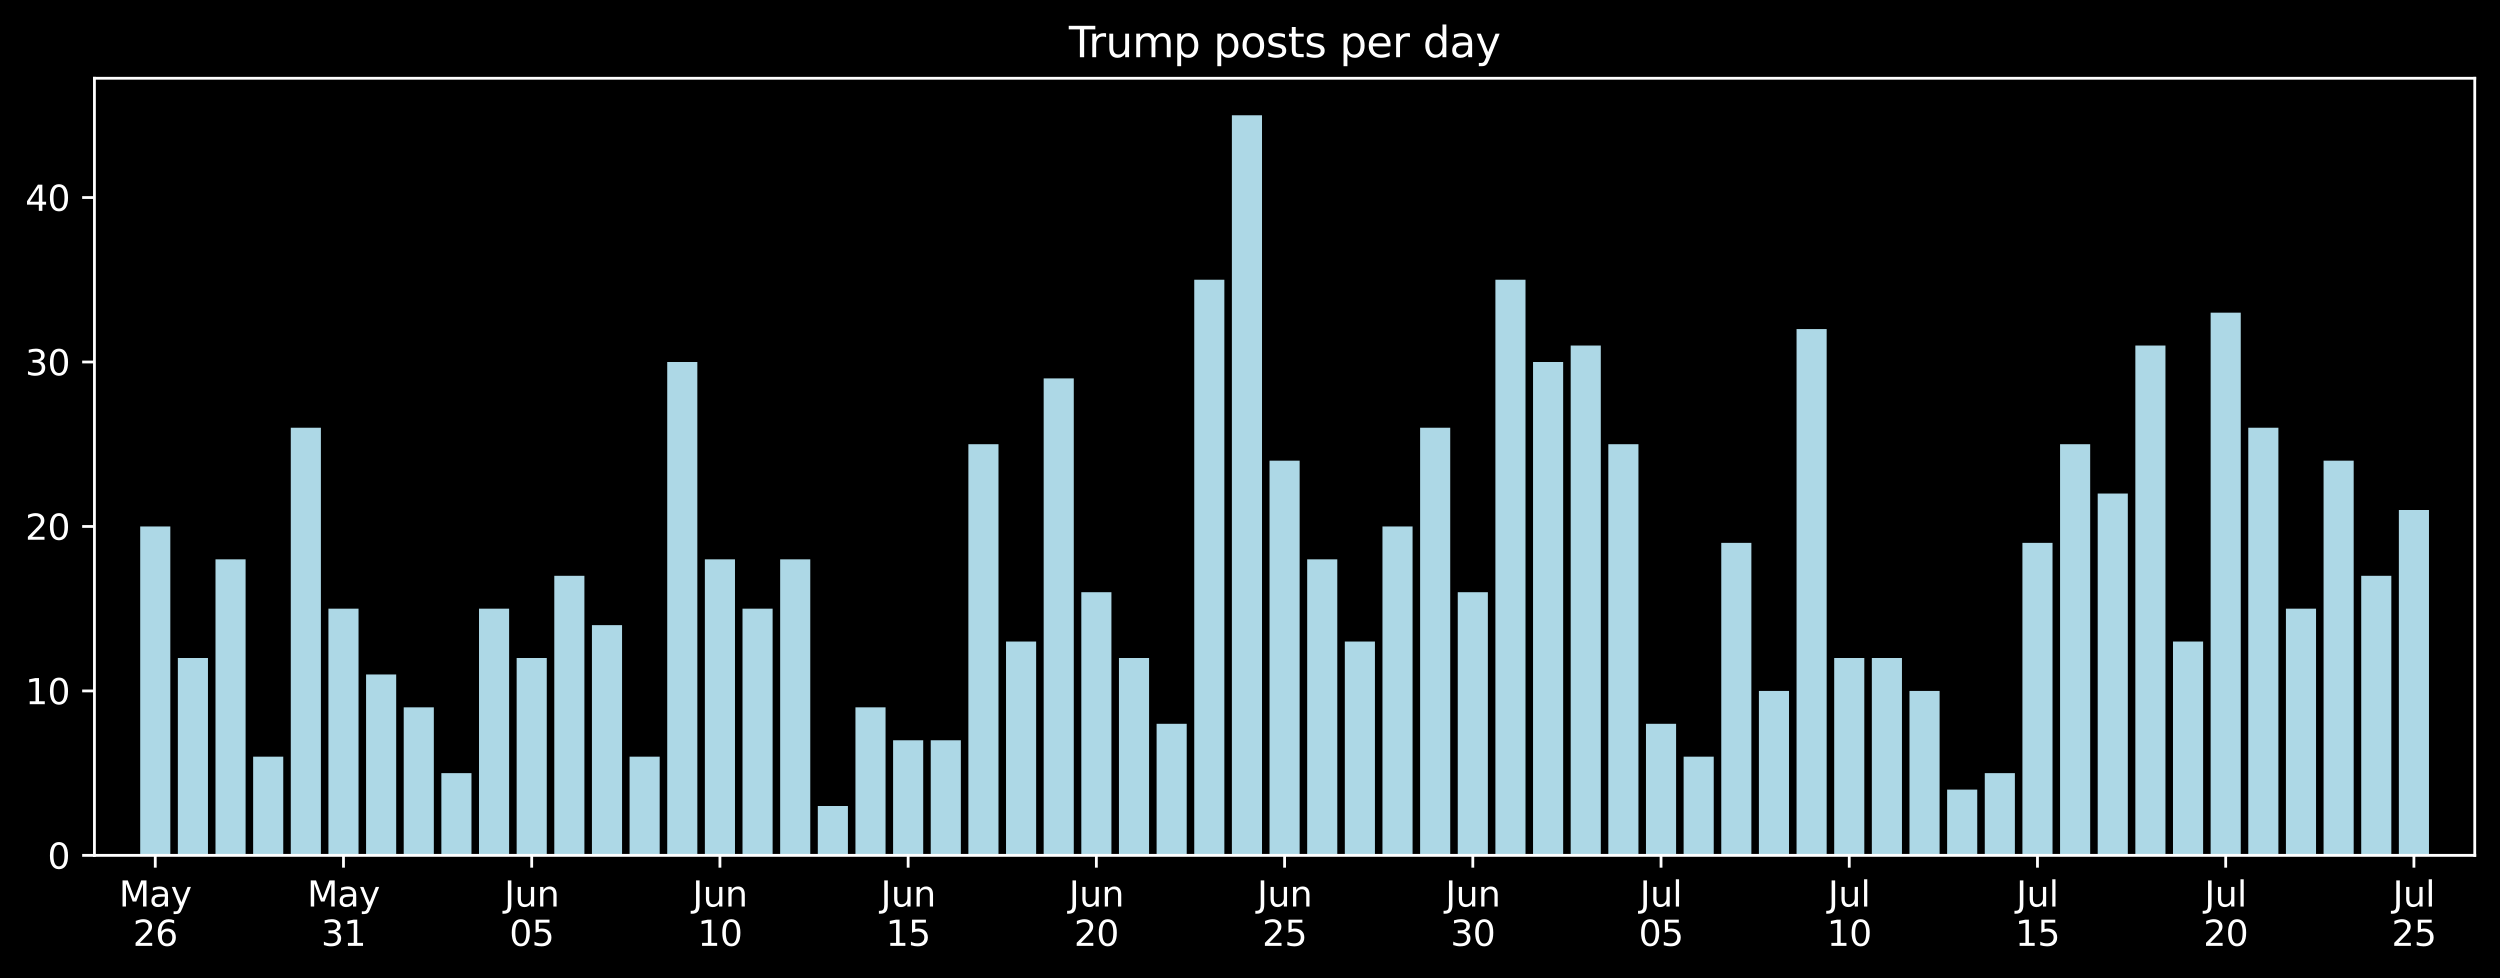 <?xml version="1.0" encoding="utf-8" standalone="no"?>
<!DOCTYPE svg PUBLIC "-//W3C//DTD SVG 1.1//EN"
  "http://www.w3.org/Graphics/SVG/1.1/DTD/svg11.dtd">
<svg xmlns:xlink="http://www.w3.org/1999/xlink" width="712.835pt" height="278.97pt" viewBox="0 0 712.835 278.97" xmlns="http://www.w3.org/2000/svg" version="1.1">
 <title/>
 <defs>
  <style type="text/css">*{stroke-linejoin: round; stroke-linecap: butt}</style>
 </defs>
 <g id="figure_1">
  <g id="patch_1">
   <path d="M 0 278.97 
L 712.835 278.97 
L 712.835 0 
L 0 0 
z
"/>
  </g>
  <g id="axes_1">
   <g id="patch_2">
    <path d="M 26.925 243.894 
L 705.635 243.894 
L 705.635 22.318 
L 26.925 22.318 
z
"/>
   </g>
   <g id="patch_3">
    <path d="M 39.977 243.894 
L 48.564 243.894 
L 48.564 150.105 
L 39.977 150.105 
z
" clip-path="url(#pd28eab8a4c)" style="fill: #add8e6"/>
   </g>
   <g id="patch_4">
    <path d="M 50.711 243.894 
L 59.298 243.894 
L 59.298 187.621 
L 50.711 187.621 
z
" clip-path="url(#pd28eab8a4c)" style="fill: #add8e6"/>
   </g>
   <g id="patch_5">
    <path d="M 61.444 243.894 
L 70.031 243.894 
L 70.031 159.484 
L 61.444 159.484 
z
" clip-path="url(#pd28eab8a4c)" style="fill: #add8e6"/>
   </g>
   <g id="patch_6">
    <path d="M 72.178 243.894 
L 80.765 243.894 
L 80.765 215.757 
L 72.178 215.757 
z
" clip-path="url(#pd28eab8a4c)" style="fill: #add8e6"/>
   </g>
   <g id="patch_7">
    <path d="M 82.912 243.894 
L 91.499 243.894 
L 91.499 121.969 
L 82.912 121.969 
z
" clip-path="url(#pd28eab8a4c)" style="fill: #add8e6"/>
   </g>
   <g id="patch_8">
    <path d="M 93.645 243.894 
L 102.232 243.894 
L 102.232 173.553 
L 93.645 173.553 
z
" clip-path="url(#pd28eab8a4c)" style="fill: #add8e6"/>
   </g>
   <g id="patch_9">
    <path d="M 104.379 243.894 
L 112.966 243.894 
L 112.966 192.31 
L 104.379 192.31 
z
" clip-path="url(#pd28eab8a4c)" style="fill: #add8e6"/>
   </g>
   <g id="patch_10">
    <path d="M 115.113 243.894 
L 123.7 243.894 
L 123.7 201.689 
L 115.113 201.689 
z
" clip-path="url(#pd28eab8a4c)" style="fill: #add8e6"/>
   </g>
   <g id="patch_11">
    <path d="M 125.846 243.894 
L 134.433 243.894 
L 134.433 220.447 
L 125.846 220.447 
z
" clip-path="url(#pd28eab8a4c)" style="fill: #add8e6"/>
   </g>
   <g id="patch_12">
    <path d="M 136.58 243.894 
L 145.167 243.894 
L 145.167 173.553 
L 136.58 173.553 
z
" clip-path="url(#pd28eab8a4c)" style="fill: #add8e6"/>
   </g>
   <g id="patch_13">
    <path d="M 147.314 243.894 
L 155.901 243.894 
L 155.901 187.621 
L 147.314 187.621 
z
" clip-path="url(#pd28eab8a4c)" style="fill: #add8e6"/>
   </g>
   <g id="patch_14">
    <path d="M 158.047 243.894 
L 166.634 243.894 
L 166.634 164.174 
L 158.047 164.174 
z
" clip-path="url(#pd28eab8a4c)" style="fill: #add8e6"/>
   </g>
   <g id="patch_15">
    <path d="M 168.781 243.894 
L 177.368 243.894 
L 177.368 178.242 
L 168.781 178.242 
z
" clip-path="url(#pd28eab8a4c)" style="fill: #add8e6"/>
   </g>
   <g id="patch_16">
    <path d="M 179.515 243.894 
L 188.101 243.894 
L 188.101 215.757 
L 179.515 215.757 
z
" clip-path="url(#pd28eab8a4c)" style="fill: #add8e6"/>
   </g>
   <g id="patch_17">
    <path d="M 190.248 243.894 
L 198.835 243.894 
L 198.835 103.211 
L 190.248 103.211 
z
" clip-path="url(#pd28eab8a4c)" style="fill: #add8e6"/>
   </g>
   <g id="patch_18">
    <path d="M 200.982 243.894 
L 209.569 243.894 
L 209.569 159.484 
L 200.982 159.484 
z
" clip-path="url(#pd28eab8a4c)" style="fill: #add8e6"/>
   </g>
   <g id="patch_19">
    <path d="M 211.715 243.894 
L 220.302 243.894 
L 220.302 173.553 
L 211.715 173.553 
z
" clip-path="url(#pd28eab8a4c)" style="fill: #add8e6"/>
   </g>
   <g id="patch_20">
    <path d="M 222.449 243.894 
L 231.036 243.894 
L 231.036 159.484 
L 222.449 159.484 
z
" clip-path="url(#pd28eab8a4c)" style="fill: #add8e6"/>
   </g>
   <g id="patch_21">
    <path d="M 233.183 243.894 
L 241.77 243.894 
L 241.77 229.826 
L 233.183 229.826 
z
" clip-path="url(#pd28eab8a4c)" style="fill: #add8e6"/>
   </g>
   <g id="patch_22">
    <path d="M 243.916 243.894 
L 252.503 243.894 
L 252.503 201.689 
L 243.916 201.689 
z
" clip-path="url(#pd28eab8a4c)" style="fill: #add8e6"/>
   </g>
   <g id="patch_23">
    <path d="M 254.65 243.894 
L 263.237 243.894 
L 263.237 211.068 
L 254.65 211.068 
z
" clip-path="url(#pd28eab8a4c)" style="fill: #add8e6"/>
   </g>
   <g id="patch_24">
    <path d="M 265.384 243.894 
L 273.971 243.894 
L 273.971 211.068 
L 265.384 211.068 
z
" clip-path="url(#pd28eab8a4c)" style="fill: #add8e6"/>
   </g>
   <g id="patch_25">
    <path d="M 276.117 243.894 
L 284.704 243.894 
L 284.704 126.658 
L 276.117 126.658 
z
" clip-path="url(#pd28eab8a4c)" style="fill: #add8e6"/>
   </g>
   <g id="patch_26">
    <path d="M 286.851 243.894 
L 295.438 243.894 
L 295.438 182.931 
L 286.851 182.931 
z
" clip-path="url(#pd28eab8a4c)" style="fill: #add8e6"/>
   </g>
   <g id="patch_27">
    <path d="M 297.585 243.894 
L 306.172 243.894 
L 306.172 107.9 
L 297.585 107.9 
z
" clip-path="url(#pd28eab8a4c)" style="fill: #add8e6"/>
   </g>
   <g id="patch_28">
    <path d="M 308.318 243.894 
L 316.905 243.894 
L 316.905 168.863 
L 308.318 168.863 
z
" clip-path="url(#pd28eab8a4c)" style="fill: #add8e6"/>
   </g>
   <g id="patch_29">
    <path d="M 319.052 243.894 
L 327.639 243.894 
L 327.639 187.621 
L 319.052 187.621 
z
" clip-path="url(#pd28eab8a4c)" style="fill: #add8e6"/>
   </g>
   <g id="patch_30">
    <path d="M 329.786 243.894 
L 338.373 243.894 
L 338.373 206.379 
L 329.786 206.379 
z
" clip-path="url(#pd28eab8a4c)" style="fill: #add8e6"/>
   </g>
   <g id="patch_31">
    <path d="M 340.519 243.894 
L 349.106 243.894 
L 349.106 79.764 
L 340.519 79.764 
z
" clip-path="url(#pd28eab8a4c)" style="fill: #add8e6"/>
   </g>
   <g id="patch_32">
    <path d="M 351.253 243.894 
L 359.84 243.894 
L 359.84 32.869 
L 351.253 32.869 
z
" clip-path="url(#pd28eab8a4c)" style="fill: #add8e6"/>
   </g>
   <g id="patch_33">
    <path d="M 361.987 243.894 
L 370.573 243.894 
L 370.573 131.348 
L 361.987 131.348 
z
" clip-path="url(#pd28eab8a4c)" style="fill: #add8e6"/>
   </g>
   <g id="patch_34">
    <path d="M 372.72 243.894 
L 381.307 243.894 
L 381.307 159.484 
L 372.72 159.484 
z
" clip-path="url(#pd28eab8a4c)" style="fill: #add8e6"/>
   </g>
   <g id="patch_35">
    <path d="M 383.454 243.894 
L 392.041 243.894 
L 392.041 182.931 
L 383.454 182.931 
z
" clip-path="url(#pd28eab8a4c)" style="fill: #add8e6"/>
   </g>
   <g id="patch_36">
    <path d="M 394.187 243.894 
L 402.774 243.894 
L 402.774 150.105 
L 394.187 150.105 
z
" clip-path="url(#pd28eab8a4c)" style="fill: #add8e6"/>
   </g>
   <g id="patch_37">
    <path d="M 404.921 243.894 
L 413.508 243.894 
L 413.508 121.969 
L 404.921 121.969 
z
" clip-path="url(#pd28eab8a4c)" style="fill: #add8e6"/>
   </g>
   <g id="patch_38">
    <path d="M 415.655 243.894 
L 424.242 243.894 
L 424.242 168.863 
L 415.655 168.863 
z
" clip-path="url(#pd28eab8a4c)" style="fill: #add8e6"/>
   </g>
   <g id="patch_39">
    <path d="M 426.388 243.894 
L 434.975 243.894 
L 434.975 79.764 
L 426.388 79.764 
z
" clip-path="url(#pd28eab8a4c)" style="fill: #add8e6"/>
   </g>
   <g id="patch_40">
    <path d="M 437.122 243.894 
L 445.709 243.894 
L 445.709 103.211 
L 437.122 103.211 
z
" clip-path="url(#pd28eab8a4c)" style="fill: #add8e6"/>
   </g>
   <g id="patch_41">
    <path d="M 447.856 243.894 
L 456.443 243.894 
L 456.443 98.522 
L 447.856 98.522 
z
" clip-path="url(#pd28eab8a4c)" style="fill: #add8e6"/>
   </g>
   <g id="patch_42">
    <path d="M 458.589 243.894 
L 467.176 243.894 
L 467.176 126.658 
L 458.589 126.658 
z
" clip-path="url(#pd28eab8a4c)" style="fill: #add8e6"/>
   </g>
   <g id="patch_43">
    <path d="M 469.323 243.894 
L 477.91 243.894 
L 477.91 206.379 
L 469.323 206.379 
z
" clip-path="url(#pd28eab8a4c)" style="fill: #add8e6"/>
   </g>
   <g id="patch_44">
    <path d="M 480.057 243.894 
L 488.644 243.894 
L 488.644 215.757 
L 480.057 215.757 
z
" clip-path="url(#pd28eab8a4c)" style="fill: #add8e6"/>
   </g>
   <g id="patch_45">
    <path d="M 490.79 243.894 
L 499.377 243.894 
L 499.377 154.795 
L 490.79 154.795 
z
" clip-path="url(#pd28eab8a4c)" style="fill: #add8e6"/>
   </g>
   <g id="patch_46">
    <path d="M 501.524 243.894 
L 510.111 243.894 
L 510.111 197 
L 501.524 197 
z
" clip-path="url(#pd28eab8a4c)" style="fill: #add8e6"/>
   </g>
   <g id="patch_47">
    <path d="M 512.258 243.894 
L 520.845 243.894 
L 520.845 93.832 
L 512.258 93.832 
z
" clip-path="url(#pd28eab8a4c)" style="fill: #add8e6"/>
   </g>
   <g id="patch_48">
    <path d="M 522.991 243.894 
L 531.578 243.894 
L 531.578 187.621 
L 522.991 187.621 
z
" clip-path="url(#pd28eab8a4c)" style="fill: #add8e6"/>
   </g>
   <g id="patch_49">
    <path d="M 533.725 243.894 
L 542.312 243.894 
L 542.312 187.621 
L 533.725 187.621 
z
" clip-path="url(#pd28eab8a4c)" style="fill: #add8e6"/>
   </g>
   <g id="patch_50">
    <path d="M 544.459 243.894 
L 553.045 243.894 
L 553.045 197 
L 544.459 197 
z
" clip-path="url(#pd28eab8a4c)" style="fill: #add8e6"/>
   </g>
   <g id="patch_51">
    <path d="M 555.192 243.894 
L 563.779 243.894 
L 563.779 225.136 
L 555.192 225.136 
z
" clip-path="url(#pd28eab8a4c)" style="fill: #add8e6"/>
   </g>
   <g id="patch_52">
    <path d="M 565.926 243.894 
L 574.513 243.894 
L 574.513 220.447 
L 565.926 220.447 
z
" clip-path="url(#pd28eab8a4c)" style="fill: #add8e6"/>
   </g>
   <g id="patch_53">
    <path d="M 576.659 243.894 
L 585.246 243.894 
L 585.246 154.795 
L 576.659 154.795 
z
" clip-path="url(#pd28eab8a4c)" style="fill: #add8e6"/>
   </g>
   <g id="patch_54">
    <path d="M 587.393 243.894 
L 595.98 243.894 
L 595.98 126.658 
L 587.393 126.658 
z
" clip-path="url(#pd28eab8a4c)" style="fill: #add8e6"/>
   </g>
   <g id="patch_55">
    <path d="M 598.127 243.894 
L 606.714 243.894 
L 606.714 140.726 
L 598.127 140.726 
z
" clip-path="url(#pd28eab8a4c)" style="fill: #add8e6"/>
   </g>
   <g id="patch_56">
    <path d="M 608.86 243.894 
L 617.447 243.894 
L 617.447 98.522 
L 608.86 98.522 
z
" clip-path="url(#pd28eab8a4c)" style="fill: #add8e6"/>
   </g>
   <g id="patch_57">
    <path d="M 619.594 243.894 
L 628.181 243.894 
L 628.181 182.931 
L 619.594 182.931 
z
" clip-path="url(#pd28eab8a4c)" style="fill: #add8e6"/>
   </g>
   <g id="patch_58">
    <path d="M 630.328 243.894 
L 638.915 243.894 
L 638.915 89.143 
L 630.328 89.143 
z
" clip-path="url(#pd28eab8a4c)" style="fill: #add8e6"/>
   </g>
   <g id="patch_59">
    <path d="M 641.061 243.894 
L 649.648 243.894 
L 649.648 121.969 
L 641.061 121.969 
z
" clip-path="url(#pd28eab8a4c)" style="fill: #add8e6"/>
   </g>
   <g id="patch_60">
    <path d="M 651.795 243.894 
L 660.382 243.894 
L 660.382 173.553 
L 651.795 173.553 
z
" clip-path="url(#pd28eab8a4c)" style="fill: #add8e6"/>
   </g>
   <g id="patch_61">
    <path d="M 662.529 243.894 
L 671.116 243.894 
L 671.116 131.348 
L 662.529 131.348 
z
" clip-path="url(#pd28eab8a4c)" style="fill: #add8e6"/>
   </g>
   <g id="patch_62">
    <path d="M 673.262 243.894 
L 681.849 243.894 
L 681.849 164.174 
L 673.262 164.174 
z
" clip-path="url(#pd28eab8a4c)" style="fill: #add8e6"/>
   </g>
   <g id="patch_63">
    <path d="M 683.996 243.894 
L 692.583 243.894 
L 692.583 145.416 
L 683.996 145.416 
z
" clip-path="url(#pd28eab8a4c)" style="fill: #add8e6"/>
   </g>
   <g id="matplotlib.axis_1">
    <g id="xtick_1">
     <g id="line2d_1">
      <defs>
       <path id="mbf0fb9a19e" d="M 0 0 
L 0 3.5 
" style="stroke: #ffffff; stroke-width: 0.8"/>
      </defs>
      <g>
       <use xlink:href="#mbf0fb9a19e" x="44.271" y="243.894" style="fill: #ffffff; stroke: #ffffff; stroke-width: 0.8"/>
      </g>
     </g>
     <g id="text_1">
      <!-- May -->
      <g style="fill: #ffffff" transform="translate(33.933 258.493) scale(0.1 -0.1)">
       <defs>
        <path id="DejaVuSans-4d" d="M 628 4666 
L 1569 4666 
L 2759 1491 
L 3956 4666 
L 4897 4666 
L 4897 0 
L 4281 0 
L 4281 4097 
L 3078 897 
L 2444 897 
L 1241 4097 
L 1241 0 
L 628 0 
L 628 4666 
z
" transform="scale(0.016)"/>
        <path id="DejaVuSans-61" d="M 2194 1759 
Q 1497 1759 1228 1600 
Q 959 1441 959 1056 
Q 959 750 1161 570 
Q 1363 391 1709 391 
Q 2188 391 2477 730 
Q 2766 1069 2766 1631 
L 2766 1759 
L 2194 1759 
z
M 3341 1997 
L 3341 0 
L 2766 0 
L 2766 531 
Q 2569 213 2275 61 
Q 1981 -91 1556 -91 
Q 1019 -91 701 211 
Q 384 513 384 1019 
Q 384 1609 779 1909 
Q 1175 2209 1959 2209 
L 2766 2209 
L 2766 2266 
Q 2766 2663 2505 2880 
Q 2244 3097 1772 3097 
Q 1472 3097 1187 3025 
Q 903 2953 641 2809 
L 641 3341 
Q 956 3463 1253 3523 
Q 1550 3584 1831 3584 
Q 2591 3584 2966 3190 
Q 3341 2797 3341 1997 
z
" transform="scale(0.016)"/>
        <path id="DejaVuSans-79" d="M 2059 -325 
Q 1816 -950 1584 -1140 
Q 1353 -1331 966 -1331 
L 506 -1331 
L 506 -850 
L 844 -850 
Q 1081 -850 1212 -737 
Q 1344 -625 1503 -206 
L 1606 56 
L 191 3500 
L 800 3500 
L 1894 763 
L 2988 3500 
L 3597 3500 
L 2059 -325 
z
" transform="scale(0.016)"/>
       </defs>
       <use xlink:href="#DejaVuSans-4d"/>
       <use xlink:href="#DejaVuSans-61" x="86.279"/>
       <use xlink:href="#DejaVuSans-79" x="147.559"/>
      </g>
      <!-- 26 -->
      <g style="fill: #ffffff" transform="translate(37.908 269.69) scale(0.1 -0.1)">
       <defs>
        <path id="DejaVuSans-32" d="M 1228 531 
L 3431 531 
L 3431 0 
L 469 0 
L 469 531 
Q 828 903 1448 1529 
Q 2069 2156 2228 2338 
Q 2531 2678 2651 2914 
Q 2772 3150 2772 3378 
Q 2772 3750 2511 3984 
Q 2250 4219 1831 4219 
Q 1534 4219 1204 4116 
Q 875 4013 500 3803 
L 500 4441 
Q 881 4594 1212 4672 
Q 1544 4750 1819 4750 
Q 2544 4750 2975 4387 
Q 3406 4025 3406 3419 
Q 3406 3131 3298 2873 
Q 3191 2616 2906 2266 
Q 2828 2175 2409 1742 
Q 1991 1309 1228 531 
z
" transform="scale(0.016)"/>
        <path id="DejaVuSans-36" d="M 2113 2584 
Q 1688 2584 1439 2293 
Q 1191 2003 1191 1497 
Q 1191 994 1439 701 
Q 1688 409 2113 409 
Q 2538 409 2786 701 
Q 3034 994 3034 1497 
Q 3034 2003 2786 2293 
Q 2538 2584 2113 2584 
z
M 3366 4563 
L 3366 3988 
Q 3128 4100 2886 4159 
Q 2644 4219 2406 4219 
Q 1781 4219 1451 3797 
Q 1122 3375 1075 2522 
Q 1259 2794 1537 2939 
Q 1816 3084 2150 3084 
Q 2853 3084 3261 2657 
Q 3669 2231 3669 1497 
Q 3669 778 3244 343 
Q 2819 -91 2113 -91 
Q 1303 -91 875 529 
Q 447 1150 447 2328 
Q 447 3434 972 4092 
Q 1497 4750 2381 4750 
Q 2619 4750 2861 4703 
Q 3103 4656 3366 4563 
z
" transform="scale(0.016)"/>
       </defs>
       <use xlink:href="#DejaVuSans-32"/>
       <use xlink:href="#DejaVuSans-36" x="63.623"/>
      </g>
     </g>
    </g>
    <g id="xtick_2">
     <g id="line2d_2">
      <g>
       <use xlink:href="#mbf0fb9a19e" x="97.939" y="243.894" style="fill: #ffffff; stroke: #ffffff; stroke-width: 0.8"/>
      </g>
     </g>
     <g id="text_2">
      <!-- May -->
      <g style="fill: #ffffff" transform="translate(87.601 258.493) scale(0.1 -0.1)">
       <use xlink:href="#DejaVuSans-4d"/>
       <use xlink:href="#DejaVuSans-61" x="86.279"/>
       <use xlink:href="#DejaVuSans-79" x="147.559"/>
      </g>
      <!-- 31 -->
      <g style="fill: #ffffff" transform="translate(91.576 269.69) scale(0.1 -0.1)">
       <defs>
        <path id="DejaVuSans-33" d="M 2597 2516 
Q 3050 2419 3304 2112 
Q 3559 1806 3559 1356 
Q 3559 666 3084 287 
Q 2609 -91 1734 -91 
Q 1441 -91 1130 -33 
Q 819 25 488 141 
L 488 750 
Q 750 597 1062 519 
Q 1375 441 1716 441 
Q 2309 441 2620 675 
Q 2931 909 2931 1356 
Q 2931 1769 2642 2001 
Q 2353 2234 1838 2234 
L 1294 2234 
L 1294 2753 
L 1863 2753 
Q 2328 2753 2575 2939 
Q 2822 3125 2822 3475 
Q 2822 3834 2567 4026 
Q 2313 4219 1838 4219 
Q 1578 4219 1281 4162 
Q 984 4106 628 3988 
L 628 4550 
Q 988 4650 1302 4700 
Q 1616 4750 1894 4750 
Q 2613 4750 3031 4423 
Q 3450 4097 3450 3541 
Q 3450 3153 3228 2886 
Q 3006 2619 2597 2516 
z
" transform="scale(0.016)"/>
        <path id="DejaVuSans-31" d="M 794 531 
L 1825 531 
L 1825 4091 
L 703 3866 
L 703 4441 
L 1819 4666 
L 2450 4666 
L 2450 531 
L 3481 531 
L 3481 0 
L 794 0 
L 794 531 
z
" transform="scale(0.016)"/>
       </defs>
       <use xlink:href="#DejaVuSans-33"/>
       <use xlink:href="#DejaVuSans-31" x="63.623"/>
      </g>
     </g>
    </g>
    <g id="xtick_3">
     <g id="line2d_3">
      <g>
       <use xlink:href="#mbf0fb9a19e" x="151.607" y="243.894" style="fill: #ffffff; stroke: #ffffff; stroke-width: 0.8"/>
      </g>
     </g>
     <g id="text_3">
      <!-- Jun -->
      <g style="fill: #ffffff" transform="translate(143.795 258.493) scale(0.1 -0.1)">
       <defs>
        <path id="DejaVuSans-4a" d="M 628 4666 
L 1259 4666 
L 1259 325 
Q 1259 -519 939 -900 
Q 619 -1281 -91 -1281 
L -331 -1281 
L -331 -750 
L -134 -750 
Q 284 -750 456 -515 
Q 628 -281 628 325 
L 628 4666 
z
" transform="scale(0.016)"/>
        <path id="DejaVuSans-75" d="M 544 1381 
L 544 3500 
L 1119 3500 
L 1119 1403 
Q 1119 906 1312 657 
Q 1506 409 1894 409 
Q 2359 409 2629 706 
Q 2900 1003 2900 1516 
L 2900 3500 
L 3475 3500 
L 3475 0 
L 2900 0 
L 2900 538 
Q 2691 219 2414 64 
Q 2138 -91 1772 -91 
Q 1169 -91 856 284 
Q 544 659 544 1381 
z
M 1991 3584 
L 1991 3584 
z
" transform="scale(0.016)"/>
        <path id="DejaVuSans-6e" d="M 3513 2113 
L 3513 0 
L 2938 0 
L 2938 2094 
Q 2938 2591 2744 2837 
Q 2550 3084 2163 3084 
Q 1697 3084 1428 2787 
Q 1159 2491 1159 1978 
L 1159 0 
L 581 0 
L 581 3500 
L 1159 3500 
L 1159 2956 
Q 1366 3272 1645 3428 
Q 1925 3584 2291 3584 
Q 2894 3584 3203 3211 
Q 3513 2838 3513 2113 
z
" transform="scale(0.016)"/>
       </defs>
       <use xlink:href="#DejaVuSans-4a"/>
       <use xlink:href="#DejaVuSans-75" x="29.492"/>
       <use xlink:href="#DejaVuSans-6e" x="92.871"/>
      </g>
      <!-- 05 -->
      <g style="fill: #ffffff" transform="translate(145.245 269.69) scale(0.1 -0.1)">
       <defs>
        <path id="DejaVuSans-30" d="M 2034 4250 
Q 1547 4250 1301 3770 
Q 1056 3291 1056 2328 
Q 1056 1369 1301 889 
Q 1547 409 2034 409 
Q 2525 409 2770 889 
Q 3016 1369 3016 2328 
Q 3016 3291 2770 3770 
Q 2525 4250 2034 4250 
z
M 2034 4750 
Q 2819 4750 3233 4129 
Q 3647 3509 3647 2328 
Q 3647 1150 3233 529 
Q 2819 -91 2034 -91 
Q 1250 -91 836 529 
Q 422 1150 422 2328 
Q 422 3509 836 4129 
Q 1250 4750 2034 4750 
z
" transform="scale(0.016)"/>
        <path id="DejaVuSans-35" d="M 691 4666 
L 3169 4666 
L 3169 4134 
L 1269 4134 
L 1269 2991 
Q 1406 3038 1543 3061 
Q 1681 3084 1819 3084 
Q 2600 3084 3056 2656 
Q 3513 2228 3513 1497 
Q 3513 744 3044 326 
Q 2575 -91 1722 -91 
Q 1428 -91 1123 -41 
Q 819 9 494 109 
L 494 744 
Q 775 591 1075 516 
Q 1375 441 1709 441 
Q 2250 441 2565 725 
Q 2881 1009 2881 1497 
Q 2881 1984 2565 2268 
Q 2250 2553 1709 2553 
Q 1456 2553 1204 2497 
Q 953 2441 691 2322 
L 691 4666 
z
" transform="scale(0.016)"/>
       </defs>
       <use xlink:href="#DejaVuSans-30"/>
       <use xlink:href="#DejaVuSans-35" x="63.623"/>
      </g>
     </g>
    </g>
    <g id="xtick_4">
     <g id="line2d_4">
      <g>
       <use xlink:href="#mbf0fb9a19e" x="205.275" y="243.894" style="fill: #ffffff; stroke: #ffffff; stroke-width: 0.8"/>
      </g>
     </g>
     <g id="text_4">
      <!-- Jun -->
      <g style="fill: #ffffff" transform="translate(197.463 258.493) scale(0.1 -0.1)">
       <use xlink:href="#DejaVuSans-4a"/>
       <use xlink:href="#DejaVuSans-75" x="29.492"/>
       <use xlink:href="#DejaVuSans-6e" x="92.871"/>
      </g>
      <!-- 10 -->
      <g style="fill: #ffffff" transform="translate(198.913 269.69) scale(0.1 -0.1)">
       <use xlink:href="#DejaVuSans-31"/>
       <use xlink:href="#DejaVuSans-30" x="63.623"/>
      </g>
     </g>
    </g>
    <g id="xtick_5">
     <g id="line2d_5">
      <g>
       <use xlink:href="#mbf0fb9a19e" x="258.944" y="243.894" style="fill: #ffffff; stroke: #ffffff; stroke-width: 0.8"/>
      </g>
     </g>
     <g id="text_5">
      <!-- Jun -->
      <g style="fill: #ffffff" transform="translate(251.131 258.493) scale(0.1 -0.1)">
       <use xlink:href="#DejaVuSans-4a"/>
       <use xlink:href="#DejaVuSans-75" x="29.492"/>
       <use xlink:href="#DejaVuSans-6e" x="92.871"/>
      </g>
      <!-- 15 -->
      <g style="fill: #ffffff" transform="translate(252.581 269.69) scale(0.1 -0.1)">
       <use xlink:href="#DejaVuSans-31"/>
       <use xlink:href="#DejaVuSans-35" x="63.623"/>
      </g>
     </g>
    </g>
    <g id="xtick_6">
     <g id="line2d_6">
      <g>
       <use xlink:href="#mbf0fb9a19e" x="312.612" y="243.894" style="fill: #ffffff; stroke: #ffffff; stroke-width: 0.8"/>
      </g>
     </g>
     <g id="text_6">
      <!-- Jun -->
      <g style="fill: #ffffff" transform="translate(304.799 258.493) scale(0.1 -0.1)">
       <use xlink:href="#DejaVuSans-4a"/>
       <use xlink:href="#DejaVuSans-75" x="29.492"/>
       <use xlink:href="#DejaVuSans-6e" x="92.871"/>
      </g>
      <!-- 20 -->
      <g style="fill: #ffffff" transform="translate(306.249 269.69) scale(0.1 -0.1)">
       <use xlink:href="#DejaVuSans-32"/>
       <use xlink:href="#DejaVuSans-30" x="63.623"/>
      </g>
     </g>
    </g>
    <g id="xtick_7">
     <g id="line2d_7">
      <g>
       <use xlink:href="#mbf0fb9a19e" x="366.28" y="243.894" style="fill: #ffffff; stroke: #ffffff; stroke-width: 0.8"/>
      </g>
     </g>
     <g id="text_7">
      <!-- Jun -->
      <g style="fill: #ffffff" transform="translate(358.467 258.493) scale(0.1 -0.1)">
       <use xlink:href="#DejaVuSans-4a"/>
       <use xlink:href="#DejaVuSans-75" x="29.492"/>
       <use xlink:href="#DejaVuSans-6e" x="92.871"/>
      </g>
      <!-- 25 -->
      <g style="fill: #ffffff" transform="translate(359.918 269.69) scale(0.1 -0.1)">
       <use xlink:href="#DejaVuSans-32"/>
       <use xlink:href="#DejaVuSans-35" x="63.623"/>
      </g>
     </g>
    </g>
    <g id="xtick_8">
     <g id="line2d_8">
      <g>
       <use xlink:href="#mbf0fb9a19e" x="419.948" y="243.894" style="fill: #ffffff; stroke: #ffffff; stroke-width: 0.8"/>
      </g>
     </g>
     <g id="text_8">
      <!-- Jun -->
      <g style="fill: #ffffff" transform="translate(412.136 258.493) scale(0.1 -0.1)">
       <use xlink:href="#DejaVuSans-4a"/>
       <use xlink:href="#DejaVuSans-75" x="29.492"/>
       <use xlink:href="#DejaVuSans-6e" x="92.871"/>
      </g>
      <!-- 30 -->
      <g style="fill: #ffffff" transform="translate(413.586 269.69) scale(0.1 -0.1)">
       <use xlink:href="#DejaVuSans-33"/>
       <use xlink:href="#DejaVuSans-30" x="63.623"/>
      </g>
     </g>
    </g>
    <g id="xtick_9">
     <g id="line2d_9">
      <g>
       <use xlink:href="#mbf0fb9a19e" x="473.616" y="243.894" style="fill: #ffffff; stroke: #ffffff; stroke-width: 0.8"/>
      </g>
     </g>
     <g id="text_9">
      <!-- Jul -->
      <g style="fill: #ffffff" transform="translate(467.584 258.493) scale(0.1 -0.1)">
       <defs>
        <path id="DejaVuSans-6c" d="M 603 4863 
L 1178 4863 
L 1178 0 
L 603 0 
L 603 4863 
z
" transform="scale(0.016)"/>
       </defs>
       <use xlink:href="#DejaVuSans-4a"/>
       <use xlink:href="#DejaVuSans-75" x="29.492"/>
       <use xlink:href="#DejaVuSans-6c" x="92.871"/>
      </g>
      <!-- 05 -->
      <g style="fill: #ffffff" transform="translate(467.254 269.69) scale(0.1 -0.1)">
       <use xlink:href="#DejaVuSans-30"/>
       <use xlink:href="#DejaVuSans-35" x="63.623"/>
      </g>
     </g>
    </g>
    <g id="xtick_10">
     <g id="line2d_10">
      <g>
       <use xlink:href="#mbf0fb9a19e" x="527.285" y="243.894" style="fill: #ffffff; stroke: #ffffff; stroke-width: 0.8"/>
      </g>
     </g>
     <g id="text_10">
      <!-- Jul -->
      <g style="fill: #ffffff" transform="translate(521.252 258.493) scale(0.1 -0.1)">
       <use xlink:href="#DejaVuSans-4a"/>
       <use xlink:href="#DejaVuSans-75" x="29.492"/>
       <use xlink:href="#DejaVuSans-6c" x="92.871"/>
      </g>
      <!-- 10 -->
      <g style="fill: #ffffff" transform="translate(520.922 269.69) scale(0.1 -0.1)">
       <use xlink:href="#DejaVuSans-31"/>
       <use xlink:href="#DejaVuSans-30" x="63.623"/>
      </g>
     </g>
    </g>
    <g id="xtick_11">
     <g id="line2d_11">
      <g>
       <use xlink:href="#mbf0fb9a19e" x="580.953" y="243.894" style="fill: #ffffff; stroke: #ffffff; stroke-width: 0.8"/>
      </g>
     </g>
     <g id="text_11">
      <!-- Jul -->
      <g style="fill: #ffffff" transform="translate(574.92 258.493) scale(0.1 -0.1)">
       <use xlink:href="#DejaVuSans-4a"/>
       <use xlink:href="#DejaVuSans-75" x="29.492"/>
       <use xlink:href="#DejaVuSans-6c" x="92.871"/>
      </g>
      <!-- 15 -->
      <g style="fill: #ffffff" transform="translate(574.59 269.69) scale(0.1 -0.1)">
       <use xlink:href="#DejaVuSans-31"/>
       <use xlink:href="#DejaVuSans-35" x="63.623"/>
      </g>
     </g>
    </g>
    <g id="xtick_12">
     <g id="line2d_12">
      <g>
       <use xlink:href="#mbf0fb9a19e" x="634.621" y="243.894" style="fill: #ffffff; stroke: #ffffff; stroke-width: 0.8"/>
      </g>
     </g>
     <g id="text_12">
      <!-- Jul -->
      <g style="fill: #ffffff" transform="translate(628.588 258.493) scale(0.1 -0.1)">
       <use xlink:href="#DejaVuSans-4a"/>
       <use xlink:href="#DejaVuSans-75" x="29.492"/>
       <use xlink:href="#DejaVuSans-6c" x="92.871"/>
      </g>
      <!-- 20 -->
      <g style="fill: #ffffff" transform="translate(628.259 269.69) scale(0.1 -0.1)">
       <use xlink:href="#DejaVuSans-32"/>
       <use xlink:href="#DejaVuSans-30" x="63.623"/>
      </g>
     </g>
    </g>
    <g id="xtick_13">
     <g id="line2d_13">
      <g>
       <use xlink:href="#mbf0fb9a19e" x="688.289" y="243.894" style="fill: #ffffff; stroke: #ffffff; stroke-width: 0.8"/>
      </g>
     </g>
     <g id="text_13">
      <!-- Jul -->
      <g style="fill: #ffffff" transform="translate(682.257 258.493) scale(0.1 -0.1)">
       <use xlink:href="#DejaVuSans-4a"/>
       <use xlink:href="#DejaVuSans-75" x="29.492"/>
       <use xlink:href="#DejaVuSans-6c" x="92.871"/>
      </g>
      <!-- 25 -->
      <g style="fill: #ffffff" transform="translate(681.927 269.69) scale(0.1 -0.1)">
       <use xlink:href="#DejaVuSans-32"/>
       <use xlink:href="#DejaVuSans-35" x="63.623"/>
      </g>
     </g>
    </g>
   </g>
   <g id="matplotlib.axis_2">
    <g id="ytick_1">
     <g id="line2d_14">
      <defs>
       <path id="mf939ff65be" d="M 0 0 
L -3.5 0 
" style="stroke: #ffffff; stroke-width: 0.8"/>
      </defs>
      <g>
       <use xlink:href="#mf939ff65be" x="26.925" y="243.894" style="fill: #ffffff; stroke: #ffffff; stroke-width: 0.8"/>
      </g>
     </g>
     <g id="text_14">
      <!-- 0 -->
      <g style="fill: #ffffff" transform="translate(13.562 247.693) scale(0.1 -0.1)">
       <use xlink:href="#DejaVuSans-30"/>
      </g>
     </g>
    </g>
    <g id="ytick_2">
     <g id="line2d_15">
      <g>
       <use xlink:href="#mf939ff65be" x="26.925" y="197" style="fill: #ffffff; stroke: #ffffff; stroke-width: 0.8"/>
      </g>
     </g>
     <g id="text_15">
      <!-- 10 -->
      <g style="fill: #ffffff" transform="translate(7.2 200.799) scale(0.1 -0.1)">
       <use xlink:href="#DejaVuSans-31"/>
       <use xlink:href="#DejaVuSans-30" x="63.623"/>
      </g>
     </g>
    </g>
    <g id="ytick_3">
     <g id="line2d_16">
      <g>
       <use xlink:href="#mf939ff65be" x="26.925" y="150.105" style="fill: #ffffff; stroke: #ffffff; stroke-width: 0.8"/>
      </g>
     </g>
     <g id="text_16">
      <!-- 20 -->
      <g style="fill: #ffffff" transform="translate(7.2 153.905) scale(0.1 -0.1)">
       <use xlink:href="#DejaVuSans-32"/>
       <use xlink:href="#DejaVuSans-30" x="63.623"/>
      </g>
     </g>
    </g>
    <g id="ytick_4">
     <g id="line2d_17">
      <g>
       <use xlink:href="#mf939ff65be" x="26.925" y="103.211" style="fill: #ffffff; stroke: #ffffff; stroke-width: 0.8"/>
      </g>
     </g>
     <g id="text_17">
      <!-- 30 -->
      <g style="fill: #ffffff" transform="translate(7.2 107.01) scale(0.1 -0.1)">
       <use xlink:href="#DejaVuSans-33"/>
       <use xlink:href="#DejaVuSans-30" x="63.623"/>
      </g>
     </g>
    </g>
    <g id="ytick_5">
     <g id="line2d_18">
      <g>
       <use xlink:href="#mf939ff65be" x="26.925" y="56.317" style="fill: #ffffff; stroke: #ffffff; stroke-width: 0.8"/>
      </g>
     </g>
     <g id="text_18">
      <!-- 40 -->
      <g style="fill: #ffffff" transform="translate(7.2 60.116) scale(0.1 -0.1)">
       <defs>
        <path id="DejaVuSans-34" d="M 2419 4116 
L 825 1625 
L 2419 1625 
L 2419 4116 
z
M 2253 4666 
L 3047 4666 
L 3047 1625 
L 3713 1625 
L 3713 1100 
L 3047 1100 
L 3047 0 
L 2419 0 
L 2419 1100 
L 313 1100 
L 313 1709 
L 2253 4666 
z
" transform="scale(0.016)"/>
       </defs>
       <use xlink:href="#DejaVuSans-34"/>
       <use xlink:href="#DejaVuSans-30" x="63.623"/>
      </g>
     </g>
    </g>
   </g>
   <g id="patch_64">
    <path d="M 26.925 243.894 
L 26.925 22.318 
" style="fill: none; stroke: #ffffff; stroke-width: 0.8; stroke-linejoin: miter; stroke-linecap: square"/>
   </g>
   <g id="patch_65">
    <path d="M 705.635 243.894 
L 705.635 22.318 
" style="fill: none; stroke: #ffffff; stroke-width: 0.8; stroke-linejoin: miter; stroke-linecap: square"/>
   </g>
   <g id="patch_66">
    <path d="M 26.925 243.894 
L 705.635 243.894 
" style="fill: none; stroke: #ffffff; stroke-width: 0.8; stroke-linejoin: miter; stroke-linecap: square"/>
   </g>
   <g id="patch_67">
    <path d="M 26.925 22.318 
L 705.635 22.318 
" style="fill: none; stroke: #ffffff; stroke-width: 0.8; stroke-linejoin: miter; stroke-linecap: square"/>
   </g>
   <g id="text_19">
    <!-- Trump posts per day -->
    <g style="fill: #ffffff" transform="translate(304.769 16.318) scale(0.12 -0.12)">
     <defs>
      <path id="DejaVuSans-54" d="M -19 4666 
L 3928 4666 
L 3928 4134 
L 2272 4134 
L 2272 0 
L 1638 0 
L 1638 4134 
L -19 4134 
L -19 4666 
z
" transform="scale(0.016)"/>
      <path id="DejaVuSans-72" d="M 2631 2963 
Q 2534 3019 2420 3045 
Q 2306 3072 2169 3072 
Q 1681 3072 1420 2755 
Q 1159 2438 1159 1844 
L 1159 0 
L 581 0 
L 581 3500 
L 1159 3500 
L 1159 2956 
Q 1341 3275 1631 3429 
Q 1922 3584 2338 3584 
Q 2397 3584 2469 3576 
Q 2541 3569 2628 3553 
L 2631 2963 
z
" transform="scale(0.016)"/>
      <path id="DejaVuSans-6d" d="M 3328 2828 
Q 3544 3216 3844 3400 
Q 4144 3584 4550 3584 
Q 5097 3584 5394 3201 
Q 5691 2819 5691 2113 
L 5691 0 
L 5113 0 
L 5113 2094 
Q 5113 2597 4934 2840 
Q 4756 3084 4391 3084 
Q 3944 3084 3684 2787 
Q 3425 2491 3425 1978 
L 3425 0 
L 2847 0 
L 2847 2094 
Q 2847 2600 2669 2842 
Q 2491 3084 2119 3084 
Q 1678 3084 1418 2786 
Q 1159 2488 1159 1978 
L 1159 0 
L 581 0 
L 581 3500 
L 1159 3500 
L 1159 2956 
Q 1356 3278 1631 3431 
Q 1906 3584 2284 3584 
Q 2666 3584 2933 3390 
Q 3200 3197 3328 2828 
z
" transform="scale(0.016)"/>
      <path id="DejaVuSans-70" d="M 1159 525 
L 1159 -1331 
L 581 -1331 
L 581 3500 
L 1159 3500 
L 1159 2969 
Q 1341 3281 1617 3432 
Q 1894 3584 2278 3584 
Q 2916 3584 3314 3078 
Q 3713 2572 3713 1747 
Q 3713 922 3314 415 
Q 2916 -91 2278 -91 
Q 1894 -91 1617 61 
Q 1341 213 1159 525 
z
M 3116 1747 
Q 3116 2381 2855 2742 
Q 2594 3103 2138 3103 
Q 1681 3103 1420 2742 
Q 1159 2381 1159 1747 
Q 1159 1113 1420 752 
Q 1681 391 2138 391 
Q 2594 391 2855 752 
Q 3116 1113 3116 1747 
z
" transform="scale(0.016)"/>
      <path id="DejaVuSans-20" transform="scale(0.016)"/>
      <path id="DejaVuSans-6f" d="M 1959 3097 
Q 1497 3097 1228 2736 
Q 959 2375 959 1747 
Q 959 1119 1226 758 
Q 1494 397 1959 397 
Q 2419 397 2687 759 
Q 2956 1122 2956 1747 
Q 2956 2369 2687 2733 
Q 2419 3097 1959 3097 
z
M 1959 3584 
Q 2709 3584 3137 3096 
Q 3566 2609 3566 1747 
Q 3566 888 3137 398 
Q 2709 -91 1959 -91 
Q 1206 -91 779 398 
Q 353 888 353 1747 
Q 353 2609 779 3096 
Q 1206 3584 1959 3584 
z
" transform="scale(0.016)"/>
      <path id="DejaVuSans-73" d="M 2834 3397 
L 2834 2853 
Q 2591 2978 2328 3040 
Q 2066 3103 1784 3103 
Q 1356 3103 1142 2972 
Q 928 2841 928 2578 
Q 928 2378 1081 2264 
Q 1234 2150 1697 2047 
L 1894 2003 
Q 2506 1872 2764 1633 
Q 3022 1394 3022 966 
Q 3022 478 2636 193 
Q 2250 -91 1575 -91 
Q 1294 -91 989 -36 
Q 684 19 347 128 
L 347 722 
Q 666 556 975 473 
Q 1284 391 1588 391 
Q 1994 391 2212 530 
Q 2431 669 2431 922 
Q 2431 1156 2273 1281 
Q 2116 1406 1581 1522 
L 1381 1569 
Q 847 1681 609 1914 
Q 372 2147 372 2553 
Q 372 3047 722 3315 
Q 1072 3584 1716 3584 
Q 2034 3584 2315 3537 
Q 2597 3491 2834 3397 
z
" transform="scale(0.016)"/>
      <path id="DejaVuSans-74" d="M 1172 4494 
L 1172 3500 
L 2356 3500 
L 2356 3053 
L 1172 3053 
L 1172 1153 
Q 1172 725 1289 603 
Q 1406 481 1766 481 
L 2356 481 
L 2356 0 
L 1766 0 
Q 1100 0 847 248 
Q 594 497 594 1153 
L 594 3053 
L 172 3053 
L 172 3500 
L 594 3500 
L 594 4494 
L 1172 4494 
z
" transform="scale(0.016)"/>
      <path id="DejaVuSans-65" d="M 3597 1894 
L 3597 1613 
L 953 1613 
Q 991 1019 1311 708 
Q 1631 397 2203 397 
Q 2534 397 2845 478 
Q 3156 559 3463 722 
L 3463 178 
Q 3153 47 2828 -22 
Q 2503 -91 2169 -91 
Q 1331 -91 842 396 
Q 353 884 353 1716 
Q 353 2575 817 3079 
Q 1281 3584 2069 3584 
Q 2775 3584 3186 3129 
Q 3597 2675 3597 1894 
z
M 3022 2063 
Q 3016 2534 2758 2815 
Q 2500 3097 2075 3097 
Q 1594 3097 1305 2825 
Q 1016 2553 972 2059 
L 3022 2063 
z
" transform="scale(0.016)"/>
      <path id="DejaVuSans-64" d="M 2906 2969 
L 2906 4863 
L 3481 4863 
L 3481 0 
L 2906 0 
L 2906 525 
Q 2725 213 2448 61 
Q 2172 -91 1784 -91 
Q 1150 -91 751 415 
Q 353 922 353 1747 
Q 353 2572 751 3078 
Q 1150 3584 1784 3584 
Q 2172 3584 2448 3432 
Q 2725 3281 2906 2969 
z
M 947 1747 
Q 947 1113 1208 752 
Q 1469 391 1925 391 
Q 2381 391 2643 752 
Q 2906 1113 2906 1747 
Q 2906 2381 2643 2742 
Q 2381 3103 1925 3103 
Q 1469 3103 1208 2742 
Q 947 2381 947 1747 
z
" transform="scale(0.016)"/>
     </defs>
     <use xlink:href="#DejaVuSans-54"/>
     <use xlink:href="#DejaVuSans-72" x="46.334"/>
     <use xlink:href="#DejaVuSans-75" x="87.447"/>
     <use xlink:href="#DejaVuSans-6d" x="150.826"/>
     <use xlink:href="#DejaVuSans-70" x="248.238"/>
     <use xlink:href="#DejaVuSans-20" x="311.715"/>
     <use xlink:href="#DejaVuSans-70" x="343.502"/>
     <use xlink:href="#DejaVuSans-6f" x="406.979"/>
     <use xlink:href="#DejaVuSans-73" x="468.16"/>
     <use xlink:href="#DejaVuSans-74" x="520.26"/>
     <use xlink:href="#DejaVuSans-73" x="559.469"/>
     <use xlink:href="#DejaVuSans-20" x="611.568"/>
     <use xlink:href="#DejaVuSans-70" x="643.355"/>
     <use xlink:href="#DejaVuSans-65" x="706.832"/>
     <use xlink:href="#DejaVuSans-72" x="768.355"/>
     <use xlink:href="#DejaVuSans-20" x="809.469"/>
     <use xlink:href="#DejaVuSans-64" x="841.256"/>
     <use xlink:href="#DejaVuSans-61" x="904.732"/>
     <use xlink:href="#DejaVuSans-79" x="966.012"/>
    </g>
   </g>
  </g>
 </g>
 <defs>
  <clipPath id="pd28eab8a4c">
   <rect x="26.925" y="22.318" width="678.71" height="221.576"/>
  </clipPath>
 </defs>
</svg>
